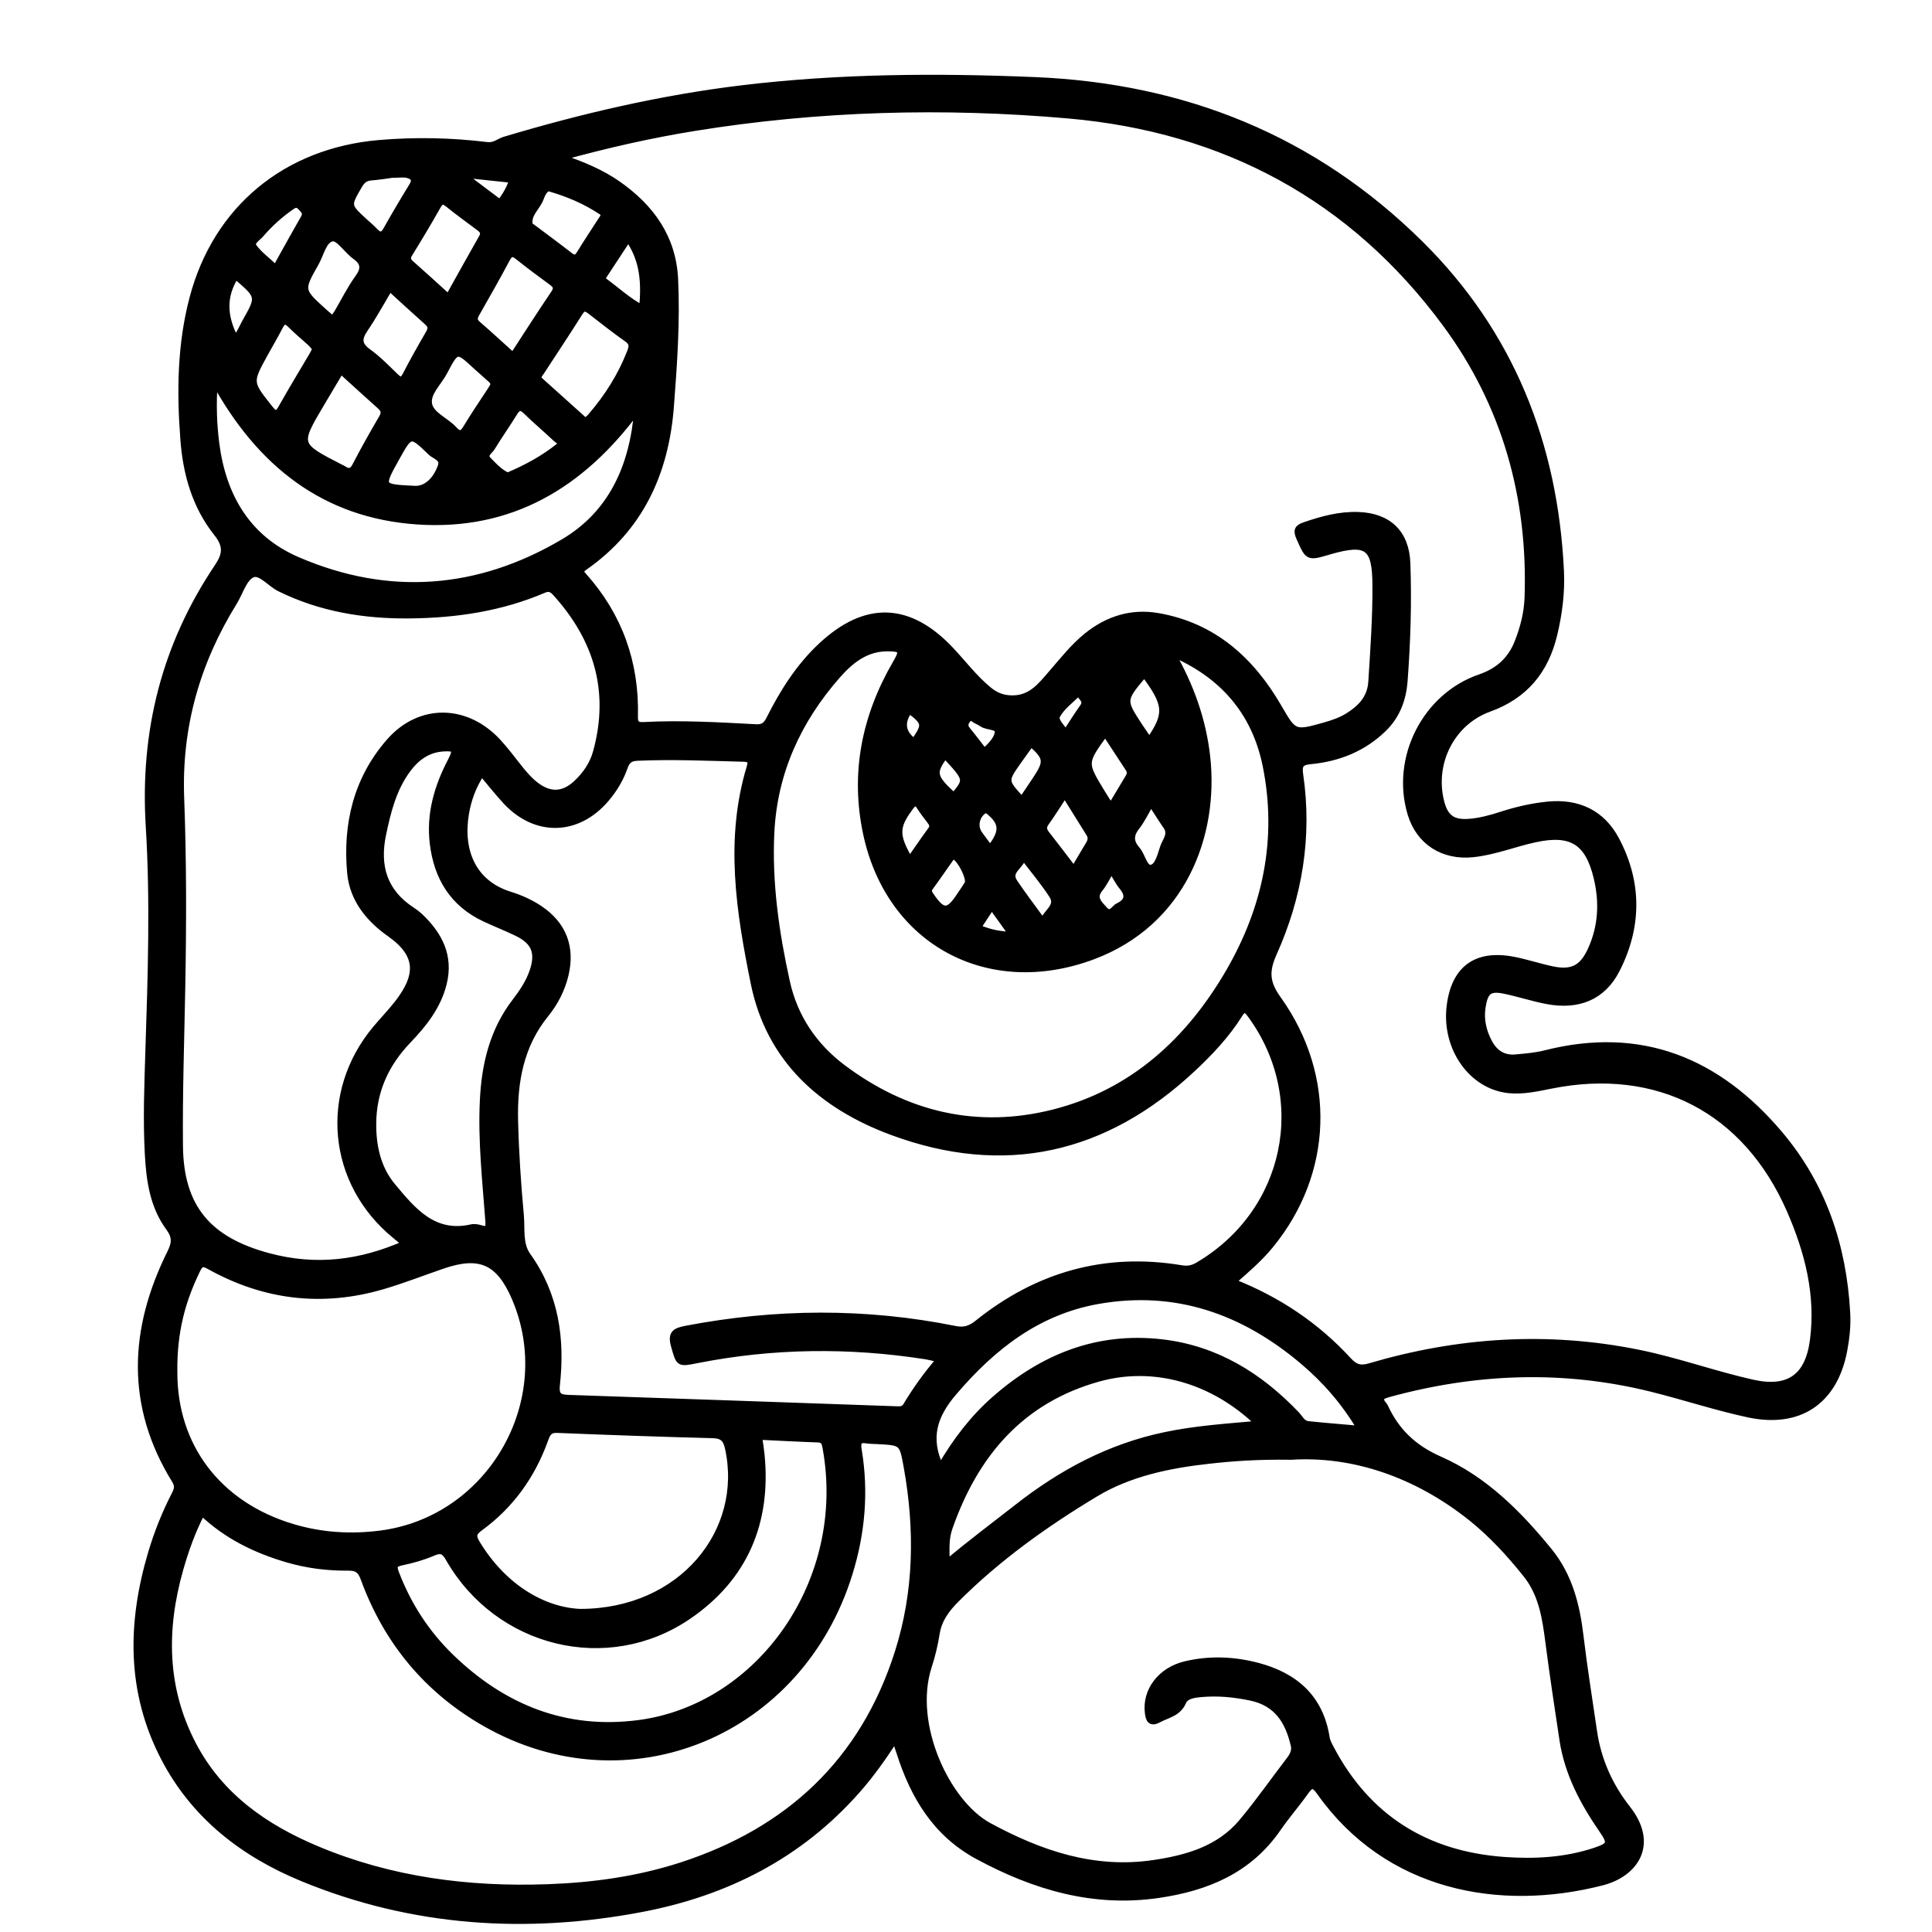 <?xml version="1.0" encoding="utf-8"?>
<!-- Generator: Adobe Illustrator 23.0.0, SVG Export Plug-In . SVG Version: 6.00 Build 0)  -->
<svg version="1.0" xmlns="http://www.w3.org/2000/svg" xmlns:xlink="http://www.w3.org/1999/xlink" x="0px" y="0px"
	 viewBox="0 0 3000 3000" style="enable-background:new 0 0 3000 3000;" xml:space="preserve">
<style type="text/css">
	.st0{fill:none;stroke:#000000;stroke-miterlimit:10;}
	.st1{stroke:#000000;stroke-width:10;stroke-miterlimit:10;}
</style>
<g id="Layer_1">
</g>
<g id="Layer_2">
	<path class="st0" d="M1207.7,1320.9"/>
	<g>
		<path class="st1" d="M1390.1,2699.8c-19,29.7-37.8,56-59.3,80.3c-89.2,101.1-203,158.7-333.5,183.7
			c-179.5,34.3-356.2,22.9-526.4-46.9c-92.5-37.9-169.1-96.7-216.4-187.8c-53.3-102.9-51.7-209.5-19.5-317.8
			c9.3-31.2,21.3-61.3,36.2-90.2c3.9-7.6,6-13.5,0.7-22.2c-72-116.3-66.4-234.9-7.3-353.7c7.7-15.6,7.8-25.2-2.4-39.1
			c-24.6-33.5-30.1-73.5-32.3-113.6c-3-54.1-0.8-108.4,0.9-162.5c3.8-115.8,7.6-231.9,0.5-347.4c-9-147,24.8-280.5,106.5-402.2
			c12.8-19.1,14.8-32.6-1.1-52.6c-33.3-41.8-47.6-92-51.6-145.1c-5.7-74-4.9-147.8,14.2-219.9C336,323.7,444.6,235,588.1,222.5
			c56.4-4.9,112.3-3.7,168.2,3.1c11.9,1.4,18.4-5.8,27.6-8.5c120.8-36.1,243.2-64.6,368.5-79.7c151.1-18.2,302.5-19,454.4-12.7
			c231.8,9.7,433,90.3,598.4,253.8c140.9,139.4,208.9,311.6,218.3,508.1c1.6,33.2-2.6,66.2-10.4,98.7c-13.4,56.2-45.5,95-100.8,115
			c-58.1,21-89.8,83.9-74.9,144.1c6.2,25.2,18.1,34,43.6,32.1c17.7-1.3,34.6-6.1,51.4-11.5c23.2-7.5,46.9-12.9,71.3-15.3
			c46.8-4.6,83.7,13.1,105.4,53.6c35.6,66.5,35.4,135.6,1.1,202.6c-21.6,42.1-59.5,57.5-108.2,48.2c-21.9-4.2-43.2-11.2-65-15.8
			c-24.3-5.2-31.3,0.6-35.2,25.6c-3,19.6,1.3,37.7,10.4,54.8c8.7,16.4,22.4,25.4,41.4,23.6c15.5-1.4,31.2-2.7,46.2-6.5
			c148.7-37.7,267.6,11.7,363.6,125.2c67.5,79.9,99,174.2,104.6,277.8c1.1,19.7-1,39.3-4.7,58.6c-15,78.3-69.2,115.5-148.3,98.6
			c-50.8-10.9-100.3-27.4-150.8-39.9c-136.5-33.8-272.3-28.7-407.5,8.3c-12.6,3.4-17,7-7.5,18c0.4,0.5,0.8,1.1,1.1,1.7
			c17.7,38.5,44.6,64.4,85.2,82.3c69.3,30.5,122.4,83.8,169.9,142.1c31.1,38.2,42.7,83.5,48.4,131.4c5.9,49.7,13.9,99.1,21.1,148.7
			c6.5,44.6,24.5,84.7,52,119.7c43.7,55.4,12.2,101.2-39.3,114.4c-158.9,40.8-333.3,8.7-438.4-140.2c-9.3-13.2-13.8-11.9-22.2-0.1
			c-13.7,19.3-29.4,37.2-42.8,56.7c-44.9,65.2-110.7,92.2-185.6,103.1c-101,14.7-192.9-12.7-280.5-60.1
			c-65.1-35.2-99.6-93.3-121.2-161.2C1394.7,2715.1,1392.9,2708.9,1390.1,2699.8z M871,244.4c34.3,11.7,63,23.7,88.6,41.7
			c51.3,36,85.3,82.7,88.4,147.6c3.1,65.7-1.5,131.2-6.5,196.7c-7.8,103.3-47.1,189.7-134.2,250.4c-7.6,5.3-5.7,8.4-0.8,13.8
			c55.3,62,81.1,135,79.1,217.8c-0.3,10.7,2.8,14.4,13.6,13.8c58.3-3.1,116.5,0.3,174.6,3.4c11.7,0.6,16.4-3.9,21.2-13.5
			c21.1-41.9,46-81.3,80.7-113.6c68.8-64,135.7-61.7,200,6.3c20,21.1,37.4,44.6,60.2,63.1c11.7,9.6,24.3,13.5,39.3,12.8
			c27-1.3,41.8-20.7,57.1-38.4c17.8-20.4,34.4-41.9,55.7-59c32.2-25.9,69.1-37.4,109.8-30.4c86.4,14.9,145.1,68.1,187.6,141.4
			c23.6,40.7,24.1,41.9,71,28.6c13-3.7,25.9-8,37.4-15.3c19.6-12.4,34.3-27.7,35.9-53c3.2-50,6.7-100,6.4-150.1
			c-0.3-60-13-69.3-71.5-52.6c-0.7,0.2-1.3,0.4-1.9,0.6c-31.9,9.4-31.3,9.1-45-21.7c-4.8-10.9-3.1-15.2,8-19
			c27.1-9.3,54.3-16.8,83.3-15.8c47.1,1.6,74.3,27.8,76,74.6c2.2,61,0.3,121.9-4.3,182.7c-2.1,28.3-11.5,54-32.7,74.5
			c-31.6,30.6-70.2,45.7-112.9,49.8c-16.2,1.5-18.6,6.9-16.5,21.4c14.1,96.5-1.5,189.3-41,277.4c-12.5,27.9-11.2,45.8,6.9,71
			c85.8,120.1,79.9,270.1-11.8,382.1c-16.9,20.7-37.2,38.1-58.8,57c70.7,27.7,130.3,68,180.1,122.1c10.1,11,18.4,13.5,33,9.2
			c137.4-40.5,276.5-49.6,417.6-20.9c59.7,12.1,117.1,33,176.4,46.3c56.7,12.7,87.1-8.9,94.5-66.5c9.1-70.7-8.1-137.2-36-201.3
			c-68.1-156.1-205.7-227.3-371.8-193.8c-21.2,4.3-42.7,9-64.4,6.9c-57.9-5.6-99.8-65.3-92-129.8c7-58,40.6-83.1,98.2-72.2
			c20.5,3.9,40.5,10.7,61,15c30.8,6.4,47-2,60.1-31c16.3-35.9,18.1-73.4,9.1-111.3c-13.4-56.4-39.7-72.5-96.2-60.2
			c-32.4,7-63.2,19.7-96.6,23.1c-45.7,4.7-83.1-18.7-96.3-62.6c-25.9-86.2,22.7-182.4,107.6-211.5c28.3-9.7,47.8-27.2,58.6-54.7
			c8.7-22.2,14.6-45,15.5-68.9c5.5-156.2-35.1-300.4-127.5-425.6c-144.8-196.2-343.1-302.5-585.4-323.8
			c-194.3-17.1-388.4-11.8-581.3,19.4C1009.9,209.5,942.7,224.6,871,244.4z M748,1199.9c-13.8,20.9-21.3,42.1-24.9,64.1
			c-9.3,56.6,10.5,107.6,69.2,125.7c16.1,5,31.6,12,45.8,21.5c36.4,24.5,49.9,59.5,39.8,102.2c-5.4,22.9-16.1,43.5-30.5,61.3
			c-39.6,48.8-49.4,106-47.9,165.9c1.2,48.7,4.4,97.4,8.9,145.9c2,21.2-2.2,45.1,10.7,63.2c43.7,61,53.2,129.2,45.3,201
			c-1.9,17.8,5,19.8,19.1,20.3c169.2,5.7,338.4,11.7,507.7,17.6c6.2,0.2,11.9,0.8,15.9-5.8c14.9-24.8,31.7-48.3,50.6-70.2
			c-2.4-2-3.2-3.1-4.3-3.4c-5.3-1.3-10.5-2.6-15.9-3.5c-118.8-18.5-237.4-17.3-355.5,6.1c-28.6,5.7-27.2,5.4-35.1-22
			c-5.4-18.9,1.2-22.9,18.4-26.2c139.4-26.7,278.6-27.7,417.7,0.3c13.8,2.8,23.6-0.1,34.7-9c93.1-74.8,198.4-105.1,317.1-85.2
			c9.1,1.5,16.9,0.2,25.1-4.6c140.5-82.3,177.5-259.7,81.5-390.1c-7.8-10.6-11.6-8.2-17,0.4c-20,31.8-45.6,58.9-72.8,84.3
			c-135.8,127-292,162.7-467,97.7c-108.7-40.4-189.9-112.6-213.9-230.8c-22.5-110.8-40.4-223.1-6.2-335.6c3-9.8,0.2-12.9-10.1-13.2
			c-54.9-1.4-109.7-3.9-164.6-1.5c-11.7,0.5-16.6,4.9-20.1,15.1c-6.3,18-16.1,34.3-28.5,48.9c-44.2,52.1-108.8,53.9-155.4,4.1
			C773.2,1230.8,761.5,1215.9,748,1199.9z M2005.3,2261.7c-53.8-0.7-90.9,2.1-127.9,6.2c-61.8,6.8-123.6,19.6-176.2,51.3
			c-77.5,46.6-151.7,99.5-216.3,164.1c-15.1,15.1-27.3,31.2-30.8,53.3c-2.7,17.3-6.9,34.5-12.3,51.1
			c-29.1,90.4,28.7,212.3,93.5,247.5c80.2,43.5,163.5,71.8,256.4,58c51.7-7.7,101.4-21.8,136.7-63.8c26.1-31.1,49.3-64.5,74-96.7
			c5.1-6.7,8.9-14,6.9-22.5c-8.6-37.2-25.8-65.8-67.2-74.5c-25.5-5.3-50.8-7.8-76.6-5.5c-10.6,1-24.1,2.2-28.6,12.6
			c-7.7,17.6-24.1,19.7-37.9,27.1c-12.4,6.7-15,0.1-16.3-10.4c-4.2-33.7,19.4-65.7,57.8-74.9c37.5-9,75.6-7.4,112.6,2.4
			c57.6,15.3,97,49.3,106.6,111.4c0.9,5.8,4.1,11.4,6.9,16.8c56.9,107.9,147.9,164.3,268.1,173.2c47.9,3.5,96.3,1,142.5-14.5
			c23.9-8,24.7-12.1,10.8-32.3c-29.5-42.8-53.6-87.8-61.5-140c-7.6-50.1-15.2-100.3-21.7-150.5c-4.9-37.9-10.2-75.4-35-106.4
			c-25.4-31.8-52.9-61.8-84.7-87.4C2198.4,2287.9,2099.7,2255.8,2005.3,2261.7z M629.2,1931.3c-6.6-5.4-11.2-9.3-15.8-13.1
			c-99.7-81.7-113-221-30.3-320.3c11.3-13.5,23.6-26.1,34.4-40c32.7-42.2,35.1-74.8-11.9-108c-32.4-22.8-57.7-53.4-61.5-94.2
			c-7-75.6,9.8-146.2,60.7-204.2c47.6-54.3,119.8-52.5,168.8,1c10.9,12,20.8,24.9,30.8,37.7c8.4,10.7,17.1,21.1,27.9,29.3
			c21.7,16.5,42.3,15.7,62.3-2.6c14.7-13.6,25.9-29.8,31.2-49.1c26-94.4,1.4-176.1-63.3-247.4c-4.9-5.4-9.8-8.2-17.7-4.8
			c-66.9,28.7-137.3,39.1-209.7,39.7c-70.1,0.6-137.3-10.5-200.7-41.7c-14.9-7.3-30.1-27.4-42.7-21.7c-13.2,5.9-19.1,28-28.3,42.9
			c-57.8,93.3-86.6,193.9-82.4,304.6c3.7,97.4,3.5,195,1.7,292.5c-1.5,82.6-4.4,165.2-3.6,247.7c1,96.2,45.1,146.5,138.2,171.3
			C490.3,1970.4,559.2,1962.2,629.2,1931.3z M313.6,2348.4c-15.2,29.3-25.5,58.5-34,88.3c-26.4,93.2-25.7,184.7,20.1,272.4
			c42,80.4,112.2,129,193.2,162.8c114.2,47.7,234.1,63.3,357.3,58.9c70.7-2.5,140.2-12.1,207.6-33.9
			c167-54.1,282.5-161.7,336.4-330.4c30.2-94.6,31.5-191.6,14-289c-6.9-38.1-7-38-45.5-40.1c-5.4-0.3-10.9-0.2-16.2-1
			c-13.9-2.3-15.4,3.4-13.3,16c10.7,64.6,5,128.3-14.3,190.7c-76.7,248.5-343.7,359-564.8,233.2c-90.6-51.5-153.5-127.5-189.2-225.3
			c-4.8-13.2-10.8-17.3-24.5-17.1c-31.9,0.3-63.5-3.7-94.2-12.7C397,2406.8,351.7,2384.8,313.6,2348.4z M1819.8,1014.2
			c28.8,50.4,48,103.4,54.4,160.8c13.5,121.7-37.5,257.6-177.2,309.9c-161.4,60.4-315.3-21.6-351.6-189.6
			c-20.3-94.1-2.4-182.8,45.9-265.7c11.5-19.7,9.7-23.1-13.4-23.2c-33.6-0.1-57.5,19.5-77.7,42.5c-61.2,69.7-98.3,150.6-102.8,244
			c-3.8,78.1,7.3,155.3,24.1,231.5c12.1,55.1,42.4,99.9,86.9,133.4c98.1,73.7,208.6,100.1,327.8,69.9
			c122.7-31.1,210.3-111.8,272.3-218.7c57.3-98.9,80.2-206.5,57.1-320.5C1948.5,1104.8,1898,1047.6,1819.8,1014.2z M270.4,2131.5
			c0,113.1,66.8,205,184.3,240c44.5,13.2,89.8,16.1,136.4,10.1c171.5-22.2,277.1-207.3,208.2-366.8c-24.2-55.9-54.1-69.4-111.3-49.9
			c-31.4,10.7-62.2,22.9-94,32.2c-93.6,27.4-183.4,16.6-268.5-30.8c-10.1-5.7-14.1-5.2-19.3,5.4
			C283.3,2018.6,269.4,2067.5,270.4,2131.5z M1179.7,2230.7c-0.5,2.8-0.8,3.5-0.7,4.1c1.1,8,2.4,16,3.2,24.1
			c10.4,105.3-26.2,191.1-113.3,250.6c-125.7,85.9-295.7,43.8-372-89.5c-6.7-11.8-11.9-14.5-24.6-9c-15.4,6.6-31.9,11.3-48.4,14.7
			c-12.3,2.6-13.4,6.3-9,17.6c19,49.5,47.2,92.9,85.1,129.7c81.4,78.9,178.1,117.8,291.8,102.9c188.1-24.6,328.3-220.7,290.4-428.1
			c-1.3-7-2.6-12.7-12-13C1240,2233.8,1209.7,2232.1,1179.7,2230.7z M579.2,1745.1c-0.2,35.6,7.6,69.8,30.3,96.9
			c31.4,37.6,63.7,77.6,122.8,64.1c4.4-1,9.6,0,14,1.3c11.9,3.7,13.1-0.7,12.3-11.8c-4.6-62-11.5-124.1-8.5-186.4
			c2.6-55.7,15-108.4,49.9-153.9c11.1-14.5,21.4-29.7,27.3-47.2c9.8-29.1,2.7-46.4-24.8-59.6c-16.4-7.9-33.4-14.6-49.9-22.3
			c-49.2-23.1-73.8-63.6-80.2-116.2c-5.7-46.1,6.9-88.4,28-128.8c9-17.3,6.8-20.7-12.8-19.3c-24.1,1.7-41.6,14.9-55.3,33.7
			c-21.7,29.7-30.3,64.4-37.7,99.7c-10.4,49.4,1.4,89.7,45.1,118.2c4.5,3,8.9,6.3,12.8,10c29.7,28.3,46.7,61.2,36.2,103.6
			c-8.8,35.5-30.6,62.9-55.1,88.5C598.8,1651.9,579.4,1694.4,579.2,1745.1z M900.8,2503.3c158.2,0,258.4-125.6,229.9-254.8
			c-3.2-14.5-9-19.9-23.9-20.3c-80.5-2.1-161-4.9-241.5-8.2c-12.9-0.5-15.6,6.1-19.1,15.7c-20,55.5-53.1,101.9-101,136.7
			c-11.2,8.1-11,13.7-4.7,24.2C783,2466.7,845.7,2501,900.8,2503.3z M989.8,635.9c-86.7,117.8-197,183.2-341.6,173.5
			c-144-9.7-244.6-89.1-315.1-217.6c-2.6,36.5-1.4,66.7,2.4,96.9c10.6,82.2,48.8,147.5,126,180.9c141.7,61.3,281.9,50.1,413.7-27.9
			C949,798,982.8,725.6,989.8,635.9z M1460.3,2278.3c23.8-40.7,50.4-75.6,83.6-104.9c74.4-65.7,159.9-100.4,260.5-88.7
			c83.8,9.8,151.2,51.5,208.5,111.5c5.5,5.8,9.2,14.5,18.1,15.5c26.3,2.8,52.6,4.8,81.7,7.4c-25.2-42.5-55.1-76.4-89.8-105.7
			c-92-77.6-196.6-114.9-317.7-93.6c-94.1,16.6-164,71.5-224.6,142.6C1450.6,2197.6,1438.7,2232.6,1460.3,2278.3z M1954.7,2211.1
			c-72-69.9-164.5-94.1-248.6-70.8c-120.5,33.4-192.1,117.5-232.1,232.4c-5.9,16.9-4.7,34-4.2,54.7c37.4-31.5,74.1-58.8,110-86.9
			c68.6-53.8,143.2-93.7,229.1-111.7C1856.1,2218.8,1903.9,2215.7,1954.7,2211.1z M910,653.7c2.3-2.2,5.4-4.6,7.8-7.5
			c25.8-29.9,46.5-62.8,60.9-99.7c3.4-8.8,3.7-14.3-5-20.4c-19.3-13.6-37.9-28.2-56.5-42.7c-6.9-5.3-11.4-7.3-17.3,2.2
			c-19.3,30.9-39.7,61.1-59.5,91.7c-2.7,4.2-7.7,8.5-1.5,14c22.1,19.8,44.2,39.8,66.3,59.6C906.1,651.8,907.4,652.3,910,653.7z
			 M529.3,575.3c-10.9,18.2-20.5,34.4-30.1,50.6c-38.6,65.1-38.6,65.1,30.2,100.4c1.2,0.6,2.5,1,3.6,1.8c8.2,5.5,13.8,5.1,19-5
			c13-25.1,26.9-49.8,41.2-74.2c4.8-8.1,3.2-13-3.4-18.8C570.1,612.6,550.8,594.8,529.3,575.3z M796.6,552.7
			c21.7-33.3,42.3-65.6,63.8-97.3c6-8.9,2.3-12.9-4.4-17.8c-17.4-12.8-34.8-25.6-51.6-39.1c-8.8-7-12.7-5.3-17.8,4.3
			c-14.8,28-30.6,55.4-46.2,83c-3.6,6.3-5.9,11.5,1.1,17.5C759.8,519.1,777.6,535.6,796.6,552.7z M696.3,461.9
			c17.9-32.1,34.9-62.7,52.2-93.1c4-7.1,1.3-11.1-4.2-15.2c-16.2-12.1-32.7-24-48.4-36.7c-8.1-6.6-11.9-4.8-16.7,3.8
			c-13.9,24.7-28.5,49-43.4,73.1c-4,6.5-3.4,10.6,2.2,15.5C657.2,426.2,676,443.5,696.3,461.9z M605.1,447
			c-13.1,22-24.7,43.4-38.3,63.4c-9.9,14.6-11.1,24.6,4.8,36c15.3,11,28.6,24.8,42.2,37.9c6.7,6.4,10.8,8.5,16.1-1.7
			c11.5-22.2,23.7-43.9,36.3-65.5c4.3-7.4,3.1-11.9-3-17.3C644.1,482.8,625.3,465.4,605.1,447z M851.8,291.8
			c-6.5,1.7-10,9.4-12.6,16.5c-5.2,13.8-20,23.7-17,40.8c0.3,1.5,2.9,2.7,4.5,3.9c19.4,14.6,39.1,29,58.3,44
			c7.5,5.8,11.3,3.5,15.6-3.6c10.6-17.2,21.8-34.2,32.8-51.2c2.9-4.5,7.5-9,0.6-13.6C909.6,312.3,883,300.8,851.8,291.8z
			 M490.2,541.7c-2.4-2.8-4.6-6.1-7.5-8.8c-10.4-9.6-21.5-18.5-31.4-28.6c-8.9-9.1-12.9-5-17.5,3.9c-7.1,13.8-15,27.1-22.5,40.7
			c-24.8,45.1-24.5,44.9,7.7,85.4c7.6,9.6,11.6,10.7,18-0.8c15.5-27.6,32-54.7,48.1-82C486.8,548.6,488.2,545.5,490.2,541.7z
			 M766.6,597.7c-0.3-6-4-8.2-6.9-10.8c-6.4-5.9-13.1-11.6-19.6-17.5c-30.7-28.5-31-28.7-50.4,8.2c-8.7,16.6-26.8,32.5-23.8,49.7
			c3,17.2,26.2,25.5,38.8,39.3c7.7,8.5,12.8,9,19.2-1.9c12.1-20.2,25.5-39.6,38.3-59.3C764.1,602.6,765.6,599.6,766.6,597.7z
			 M516.5,495.8c2.7-3.7,5.2-6.7,7.2-10c10.7-18,19.9-37.1,32.1-53.9c10.5-14.5,9.9-23.9-4.7-34.4c-12.5-9-25.1-29.3-35-27.7
			c-13.7,2.1-17.9,24.5-25.8,38.4c-24.2,42.6-23.9,42.8,13.2,76.3C507.5,488.1,511.6,491.5,516.5,495.8z M788.2,738.9
			c29.1-12.2,55.7-26.7,79.5-45.7c7.1-5.7-1.2-9.2-4.5-12.3C848,666.6,832,653.1,817,638.5c-7.9-7.7-12.5-7.1-18.3,2.2
			c-11.3,18.4-23.8,36-35,54.4c-3.4,5.5-13.4,11-5.9,18.9C767,723.6,776.2,733.5,788.2,738.9z M608.9,271.1
			c-7.2,1-19.8,3.1-32.6,4.1c-9.1,0.7-14.2,4.9-18.7,12.7c-18.2,31.5-18.5,31.4,8.3,56.1c5.5,5,11.2,9.7,16.3,15.1
			c7.5,7.9,12.5,7.3,17.9-2.5c12.9-22.9,26.2-45.5,40-67.9c6.5-10.6,1.2-15.2-7.7-17.4C626.8,269.9,620.5,271.1,608.9,271.1z
			 M644.1,759.4c16.8,0.8,32.2-12.2,40.4-34.5c5.2-14-9.1-16.5-15.3-22.4c-31.7-30.8-32.1-30.4-53.8,8.6
			C590,756.8,590,756.8,644.1,759.4z M1667.5,1350.4c8.8-14.8,15.8-27.1,23.2-39.1c3.5-5.7,4.5-11,0.8-16.9
			c-12.4-19.7-24.6-39.4-38.1-61.1c-10.8,16.4-19.6,30.7-29.4,44.3c-5,7-3.4,12,1.3,17.9C1639,1313,1652.4,1330.7,1667.5,1350.4z
			 M1724.9,1252.8c10.2-16.9,18.8-31.3,27.4-45.7c2.7-4.4,3.3-8.9,0.4-13.3c-12-18.4-24.1-36.7-36.5-55.7
			c-33.4,46.1-33.5,46.1-6.1,91.3C1714.3,1236.3,1718.7,1243.1,1724.9,1252.8z M975.5,370.1c-12.9,19.7-24.3,37.1-35.7,54.4
			c-2.6,3.9-6.4,8.5-1.2,12.3c19,13.9,36.5,30.3,58.8,42.2C1001.1,439.6,999.4,404,975.5,370.1z M429.2,417.6
			c1.2-3.5,1.8-6.2,3.1-8.5c13.1-23.6,26.2-47.2,39.6-70.6c4.6-8-0.2-12.1-5.1-17.2c-5.8-6-10.3-3.4-15.7,0.5
			C433.9,334,418.4,348,404.7,364c-4.9,5.7-16.1,11.9-10.9,19.3C402.3,395.1,414.8,404,429.2,417.6z M1784.6,1150.2
			c29-41.6,27.7-56.3-7.7-103.7c-34.3,40.5-34.3,40.5-6.8,82.4C1774.6,1135.6,1779.2,1142.3,1784.6,1150.2z M1787.3,1246.6
			c-8.7,14.8-14.4,27.1-22.6,37.5c-10.1,12.8-9.4,23.7,0.9,35.4c8.2,9.3,11.1,29.8,21.7,28.3c11.2-1.6,14.9-20.5,19.3-32.9
			c3.6-10,13-19.7,4.5-31.9C1803.4,1272,1796.4,1260.6,1787.3,1246.6z M1479.7,1328.8c-0.9,1-2.6,2.6-4,4.5
			c-10.6,14.9-20.8,29.9-31.6,44.6c-3.6,5-1.9,8.1,1,12.5c18.6,27.6,27.5,27.8,45.4,0.3c4.1-6.2,8.5-12.2,12.2-18.6
			C1507.2,1364.5,1490,1330.1,1479.7,1328.8z M1588.9,1330.1c-3.8,15.7-25.6,22.3-13.5,40.3c13.5,20,28.1,39.1,44.1,61.1
			c5.1-15.7,25.7-23.7,14.3-41.4C1620.8,1369.9,1605.1,1351.5,1588.9,1330.1z M365.9,428.3c-19.3,30.7-19.5,61.3-0.8,97.4
			c7.6-7.1,10.8-16.8,15.6-25.3C403.4,460.3,403.4,460.3,365.9,428.3z M1586.8,1242.4c7.6-11.4,15.2-22.4,22.5-33.6
			c17.3-26.2,16.3-32.9-8.3-54.6c-6.7,9.3-13.5,18.6-20.1,28C1559.5,1212.7,1559.6,1212.7,1586.8,1242.4z M1412.7,1335.5
			c11.2-16,21.8-31.6,32.9-46.7c4.2-5.7,2.1-9.7-1.4-14.3c-5.3-7-10.9-13.9-15.5-21.3c-6.2-10.2-10.2-6.7-15.7,0.8
			C1390.8,1283.9,1390.4,1297.3,1412.7,1335.5z M1725.9,1350.6c-7.4,12.2-11.7,21.6-18,29.3c-12.1,14.6-1,23.5,7.2,32.7
			c9.8,10.8,14.8-2.4,21.4-5.5c14.6-7,17-16.8,6.2-30C1736.8,1370,1732.7,1361.5,1725.9,1350.6z M776.4,315.1
			c8.1-10.9,14.8-21.5,19.5-36.1c-24.4-2.6-47.5-5.1-70.7-7.5c-0.3,1.5-0.6,2.9-0.9,4.4C741.5,288.9,758.7,301.8,776.4,315.1z
			 M1467.5,1172.7c-20.3,27.1-18.6,34.2,13.6,63.4C1502.4,1210.3,1502.4,1210.3,1467.5,1172.7z M1537.1,1317.3
			c2.9-3.4,4.3-4.9,5.4-6.5c14.9-21.4,13.1-34.6-6.7-50.7c-3-2.4-4.8-3.7-8.4-1.2c-11.5,7.7-15,24.6-6.9,36
			C1525.6,1302,1530.9,1308.9,1537.1,1317.3z M1528.4,1167.2c10.2-9.4,20.9-19.9,21.3-31.3c0.3-8.8-16.8-6.6-24.8-12.3
			c-2.7-1.9-5.8-3.4-8.8-4.8c-4.4-2.1-8.3-8-13.7-1.3c-4.3,5.4-5.1,10.2-0.3,16.1C1511,1144.4,1519.3,1155.6,1528.4,1167.2z
			 M1654.6,1138.8c9.9-15.2,18.1-28.4,27.1-41c4.7-6.7,1.9-11.3-2.3-16c-1.9-2.2-3.7-7.3-7.4-3.8c-10.7,10.3-23.2,19.8-30.3,32.3
			C1636.4,1119.3,1648.7,1127.7,1654.6,1138.8z M1540,1407.2c-8.5,12.9-15,22.8-21.8,33.2c17.4,7.5,33.6,11.1,53.8,11.5
			C1560.9,1436.4,1551.2,1422.9,1540,1407.2z M1419.2,1151.9c18.7-26.4,18.1-30-7.3-49.1C1399.3,1120.8,1399.6,1137.2,1419.2,1151.9
			z"/>
	</g>
</g>
</svg>
